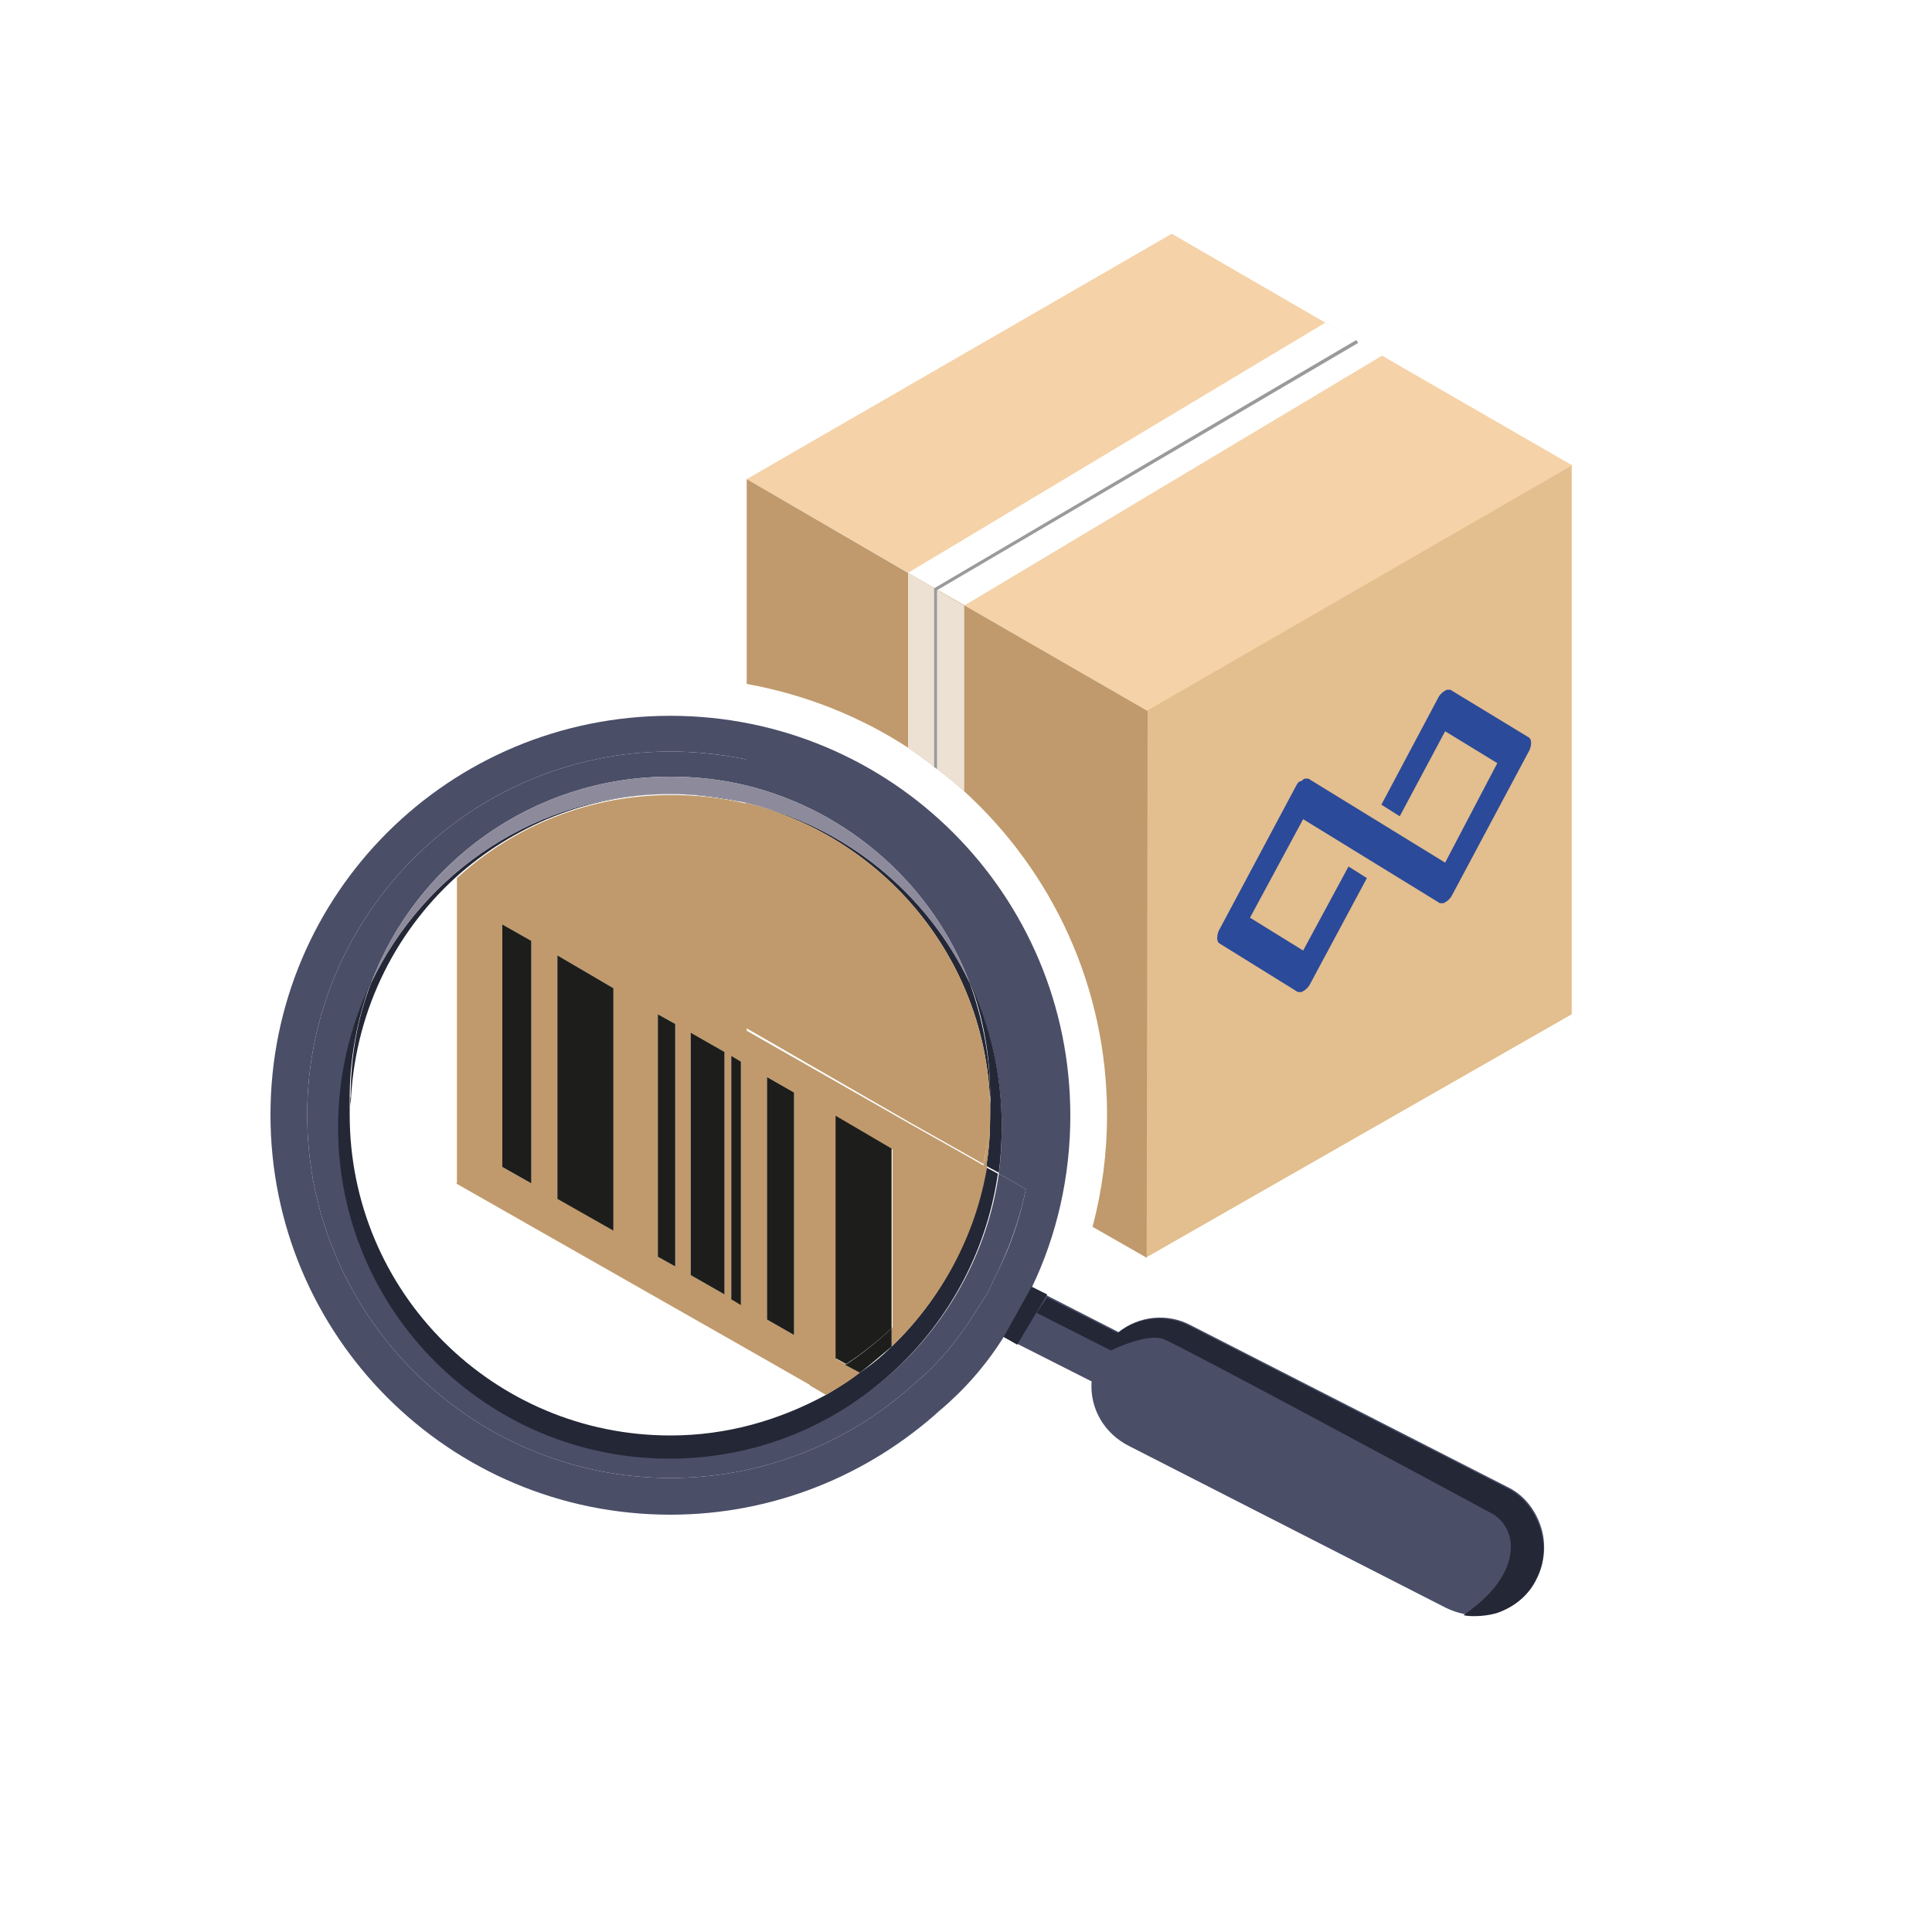 <?xml version="1.0" encoding="utf-8"?>
<!-- Generator: Adobe Illustrator 27.2.0, SVG Export Plug-In . SVG Version: 6.00 Build 0)  -->
<!DOCTYPE svg PUBLIC "-//W3C//DTD SVG 1.1//EN" "http://www.w3.org/Graphics/SVG/1.1/DTD/svg11.dtd">
<svg version="1.1" id="Calque_1" xmlns:x="http://ns.adobe.com/Extensibility/1.0/" xmlns:i="http://ns.adobe.com/AdobeIllustrator/10.0/" xmlns:graph="http://ns.adobe.com/Graphs/1.0/"
	 xmlns="http://www.w3.org/2000/svg" xmlns:xlink="http://www.w3.org/1999/xlink" x="0px" y="0px" viewBox="0 0 200 200"
	 style="enable-background:new 0 0 200 200;" xml:space="preserve">
<style type="text/css">
	.Ombre_x0020_portée{fill:none;}
	.Lueur_x0020_externe_x0020_5 pt{fill:none;}
	.Néon_x0020_bleu{fill:none;stroke:#8AACDA;stroke-width:7;stroke-linecap:round;stroke-linejoin:round;}
	.Ton_x0020_clair_x0020_chrome{fill:url(#SVGID_1_);stroke:#FFFFFF;stroke-width:0.363;stroke-miterlimit:1;}
	.Swing_GS{fill:#FFDD00;}
	.Alysse_GS{fill:#A6D0E4;}
	.product0{fill:#4A4E67;}
	.product1{fill:#232736;}
	.product2{fill:#C09A6C;}
	.product3{fill:#1D1D1B;}
	.product4{fill:#F5D2A7;}
	.product5{fill:#E3BE8E;}
	.product6{fill:#FFFFFF;}
	.product7{fill-rule:evenodd;clip-rule:evenodd;fill:#2B4A99;}
	.product8{fill:none;}
	.product9{opacity:0.7;fill:#FFFFFF;}
	.product10{fill:#9B9A9B;}
	.product11{fill:#8D8A9C;}
</style>
<linearGradient id="SVGID_1_" gradientUnits="userSpaceOnUse" x1="0" y1="0" x2="6.123234e-17" y2="-1">
	<stop  offset="0" style="stop-color:#656565"/>
	<stop  offset="0.618" style="stop-color:#1B1B1B"/>
	<stop  offset="0.629" style="stop-color:#545454"/>
	<stop  offset="0.983" style="stop-color:#3E3E3E"/>
</linearGradient>
<g>
	<g>
		<path class="product0" d="M159.5,158c-0.6-1.8-1.8-3.3-3.5-4.1l-32.7-16.7c-2.4-1.3-5.4-1-7.5,0.7l-9-4.6c2.6-5.4,4-11.5,4-17.8
			c0-22.9-18.5-41.4-41.4-41.4S28,92.5,28,115.4c0,22.9,18.5,41.4,41.4,41.4c10.7,0,20.5-4.1,27.9-10.8c2.5-2.1,4.8-4.7,6.6-7.6
			l9.1,4.6c-0.2,2.8,1.3,5.4,3.9,6.7l32.7,16.7c1,0.5,2.1,0.8,3.2,0.8c0.7,0,1.5-0.1,2.2-0.3c1.8-0.6,3.3-1.8,4.1-3.5
			C159.9,161.8,160.1,159.8,159.5,158z M103.3,131.6l-1.1,2.3l-1.6,2.5c-1.6,2.5-3.5,4.8-5.8,6.7l-0.1,0.1
			c-6.9,6.3-15.9,9.8-25.3,9.8c-20.7,0-37.6-16.9-37.6-37.6s16.9-37.6,37.6-37.6c2.7,0,5.3,0.3,7.8,0.8v2.7
			c10.7,2.6,19.4,10.4,23.2,20.5c2.1,4.5,3.3,9.5,3.3,14.8c0,1.7-0.1,3.3-0.3,4.9l2.8,1.6C105.6,126,104.7,128.8,103.3,131.6z"/>
		<path class="product1" d="M102.5,114.5c0,0.3,0,0.6,0,0.9c0,1.8-0.1,3.6-0.4,5.3l1.3,0.7c0.2-1.6,0.3-3.2,0.3-4.9
			c0-5.3-1.2-10.3-3.3-14.8c1.4,3.6,2.1,7.6,2.1,11.7C102.6,113.8,102.5,114.1,102.5,114.5z"/>
		<path class="product1" d="M77.2,83.1L77.2,83.1c14.2,3.5,24.9,16.1,25.3,31.3c0-0.3,0-0.6,0-0.9c0-4.1-0.8-8.1-2.1-11.7
			C96,92.5,87.5,85.5,77.2,83.1z"/>
		<path class="product0" d="M69.4,150.9c-19,0-34.3-15.4-34.3-34.3c0-5.3,1.2-10.3,3.3-14.8c4.7-12.5,16.8-21.4,31-21.4
			c2.7,0,5.3,0.3,7.8,0.9v-2.7c-2.5-0.5-5.2-0.8-7.8-0.8c-20.7,0-37.6,16.9-37.6,37.6S48.7,153,69.4,153c9.4,0,18.4-3.5,25.3-9.8
			l0.1-0.1c2.3-1.9,4.2-4.2,5.8-6.7l1.6-2.5l1.1-2.3c1.3-2.7,2.3-5.6,2.9-8.5l-2.8-1.6C101,138.1,86.7,150.9,69.4,150.9z"/>
		<path class="product1" d="M92.3,139.4c-1,1-2.1,1.9-3.3,2.7c-1.1,0.8-2.3,1.6-3.5,2.3c-4.8,2.6-10.2,4.2-16.1,4.2
			c-18.3,0-33.2-14.8-33.2-33.2c0-0.3,0-0.6,0-0.9c0-0.3,0-0.6,0-0.9c0-4.1,0.8-8.1,2.1-11.7c-2.1,4.5-3.3,9.5-3.3,14.8
			c0,19,15.4,34.3,34.3,34.3c17.3,0,31.6-12.8,34-29.5l-1.3-0.7C100.9,128,97.4,134.5,92.3,139.4z"/>
		<path class="product1" d="M77.2,83.1c-2.5-0.6-5.1-0.9-7.8-0.9C72.1,82.2,74.7,82.6,77.2,83.1L77.2,83.1z"/>
		<path class="product1" d="M36.3,114.5c0.3-9.4,4.4-17.8,10.9-23.7c5.9-5.3,13.7-8.6,22.2-8.6c-13.7,0-25.5,8-31,19.6
			c-1.4,3.6-2.1,7.6-2.1,11.7C36.2,113.8,36.3,114.1,36.3,114.5z"/>
		<path class="product2" d="M102.1,120.7c0.3-1.7,0.4-3.5,0.4-5.3c0-0.3,0-0.6,0-0.9c-0.1,2.1-0.3,4.1-0.7,6.1L102.1,120.7z"/>
		<path class="product2" d="M94.2,116.2l5.5,3.1l2.1,1.2c0.4-2,0.7-4,0.7-6.1c-0.4-15.2-11.1-27.8-25.3-31.3v23.3L94.2,116.2z"/>
		<path class="product2" d="M83.8,143.4l1.7,1c1.2-0.7,2.4-1.4,3.5-2.3l-1.5-0.8C86.3,142.1,85.1,142.8,83.8,143.4z"/>
		<path class="product2" d="M92.3,137.5v1.9c5.1-4.9,8.7-11.4,9.9-18.7l-0.3-0.2C100.4,127.1,97,133,92.3,137.5z"/>
		<path class="product2" d="M47.2,122.5l31.1,17.7l5.6,3.2c1.3-0.6,2.6-1.3,3.8-2.1l-1.1-0.6v-25.1l5.8,3.4v18.7c4.7-4.5,8.1-10.4,9.5-17
			l-2.1-1.2l-5.5-3.1l-17-9.7V83.2c-2.5-0.6-5.1-0.9-7.8-0.9c-8.5,0-16.3,3.2-22.2,8.6V122.5z M79.4,111.5l2.8,1.6v25.1l-2.8-1.6
			V111.5z M75.7,109.3l1,0.6v25.1l-1-0.6V109.3z M71.5,106.9l3.5,2V134l-3.5-2V106.9z M68.1,105l1.8,1v25.1l-1.8-1V105z M57.7,98.9
			l5.8,3.4v25.1l-5.8-3.4V98.9z M55,97.4v25.1l-3-1.7V95.7L55,97.4z"/>
		<polygon class="product3" points="55,122.5 55,97.4 52,95.7 52,120.8 		"/>
		<polygon class="product3" points="63.5,102.3 57.7,98.9 57.7,124.1 63.5,127.4 		"/>
		<path class="product3" d="M87.5,141.3l1.5,0.8c1.1-0.8,2.2-1.8,3.3-2.7v-1.9C90.8,138.9,89.2,140.2,87.5,141.3z"/>
		<path class="product3" d="M92.3,118.9l-5.8-3.4v25.1l1.1,0.6c1.7-1.1,3.3-2.4,4.7-3.7V118.9z"/>
		<polygon class="product3" points="69.9,106 68.1,105 68.1,130.1 69.9,131.1 		"/>
		<polygon class="product3" points="75,108.9 71.5,106.9 71.5,132 75,134 		"/>
		<polygon class="product3" points="76.7,109.9 75.7,109.3 75.7,134.5 76.7,135.1 		"/>
		<polygon class="product3" points="82.2,113.1 79.4,111.5 79.4,136.6 82.2,138.2 		"/>
	</g>
	<polygon class="product1" points="106.8,133.2 103.9,138.4 105.3,139.2 108.4,134 	"/>
	<path class="product1" d="M151.5,167.2c0.4,0.1,0.8,0.1,1.2,0.1c0.7,0,1.5-0.1,2.2-0.3c1.8-0.6,3.3-1.8,4.1-3.5c0.9-1.7,1-3.6,0.4-5.4
		c-0.6-1.8-1.8-3.3-3.5-4.1l-32.7-16.7c-2.4-1.3-5.4-1-7.5,0.7l-7.3-3.7l-1.1,1.6l7.7,3.9c0,0,3.6-1.8,5.4-1.2
		c1.6,0.6,27.4,14.5,33.9,18c1.4,0.7,2.2,2.2,2.1,3.8C156.3,162.1,155.3,164.6,151.5,167.2z"/>
	<g>
		<g>
			<g>
				<path class="product4" d="M143.9,37.3l-5.5-3.2l-17.1-9.9l-44,25.4l17.1,9.9l5.5,3.2l18.9,10.9l44-25.4l0,0L143.9,37.3z"/>
			</g>
			<g>
				<path class="product5" d="M118.7,73.6l-0.1,56.6l44.1-25.2V48.2L118.7,73.6z"/>
			</g>
		</g>
		<polygon class="product6" points="94,59.3 137.2,33.4 143.1,36.8 99.8,62.7 		"/>
		<path class="product7" d="M134.9,80.7c0.1-0.1,0.2-0.1,0.4-0.1c0.1,0,0.2,0,0.3,0.1l14,8.6L155,79l-5.4-3.3l-4.7,8.8l-1.9-1.2l5.9-11.1
			c0.1-0.2,0.2-0.3,0.3-0.4c0.1-0.1,0.2-0.2,0.4-0.3c0.1-0.1,0.2-0.1,0.4-0.1c0.1,0,0.2,0,0.3,0.1l7.9,4.8c0.2,0.1,0.3,0.3,0.3,0.6
			c0,0.3-0.1,0.7-0.3,1l-7.9,14.8c-0.1,0.2-0.2,0.3-0.3,0.4c-0.1,0.1-0.2,0.2-0.4,0.3c-0.1,0.1-0.2,0.1-0.4,0.1
			c-0.1,0-0.2,0-0.3-0.1l-14-8.6l-5.5,10.2l5.5,3.4l4.7-8.7l1.9,1.2l-5.9,11c-0.1,0.2-0.2,0.3-0.3,0.4c-0.1,0.1-0.2,0.2-0.4,0.3
			c-0.1,0.1-0.2,0.1-0.4,0.1c-0.1,0-0.2,0-0.3-0.1l-7.9-4.9c-0.2-0.1-0.3-0.3-0.3-0.6c0-0.3,0.1-0.7,0.3-1l7.9-14.8
			c0.1-0.2,0.2-0.3,0.3-0.4C134.7,80.9,134.8,80.8,134.9,80.7z"/>
	</g>
	<path class="product8" d="M155.9,159.2c-0.1-0.3-0.2-0.5-0.4-0.8c-0.3-0.5-0.7-0.9-1.3-1.2l-32.7-16.7c-1.1-0.6-2.5-0.5-3.5,0.3
		l-1.2,0.9l-0.1,1.5c-0.1,1.3,0.6,2.5,1.8,3.1l32.7,16.7c0.4,0.2,0.8,0.3,1.2,0.3l0.1,0c0.1,0,0.2,0,0.2,0c0.3,0,0.7-0.1,1-0.2
		c0.1,0,0.2-0.1,0.3-0.1c0.2-0.1,0.4-0.2,0.6-0.3c0.1-0.1,0.2-0.2,0.4-0.3c0.1-0.1,0.2-0.2,0.3-0.3c0.1-0.1,0.1-0.2,0.2-0.3
		c0.1-0.1,0.1-0.2,0.2-0.3c0.3-0.5,0.4-1,0.4-1.6c0-0.1,0-0.2,0-0.3C156,159.6,156,159.4,155.9,159.2z"/>
	<path class="product2" d="M99.8,81.9c9.1,8.3,14.8,20.2,14.8,33.5c0,4-0.5,7.8-1.5,11.6l5.6,3.2l0.1-56.6L94,59.3l5.8,3.4V81.9z"/>
	<path class="product2" d="M94,59.3l-16.7-9.7v21.2c6.1,1.1,11.8,3.4,16.7,6.6V59.3z"/>
	<polygon class="product9" points="94,59.3 94,59.3 94,59.3 	"/>
	<path class="product2" d="M99.8,81.9V62.7L94,59.3l0,0v18.1C96,78.8,98,80.3,99.8,81.9z"/>
	<path class="product9" d="M99.8,81.9V62.7L94,59.3l0,0v18.1C96,78.8,98,80.3,99.8,81.9z"/>
	<polygon class="product10" points="97,79.6 96.7,79.4 96.7,60.9 140.4,35.2 140.6,35.5 97,61.1 	"/>
</g>
<path class="product11" d="M100.4,101.8c-3.8-10.1-12.5-17.9-23.2-20.5v1.8C87.5,85.5,96,92.5,100.4,101.8z"/>
<path class="product11" d="M38.4,101.8c5.5-11.6,17.3-19.6,31-19.6c2.7,0,5.3,0.3,7.8,0.9v-1.8c-2.5-0.6-5.1-0.9-7.8-0.9
	C55.2,80.4,43.1,89.3,38.4,101.8z"/>
</svg>
